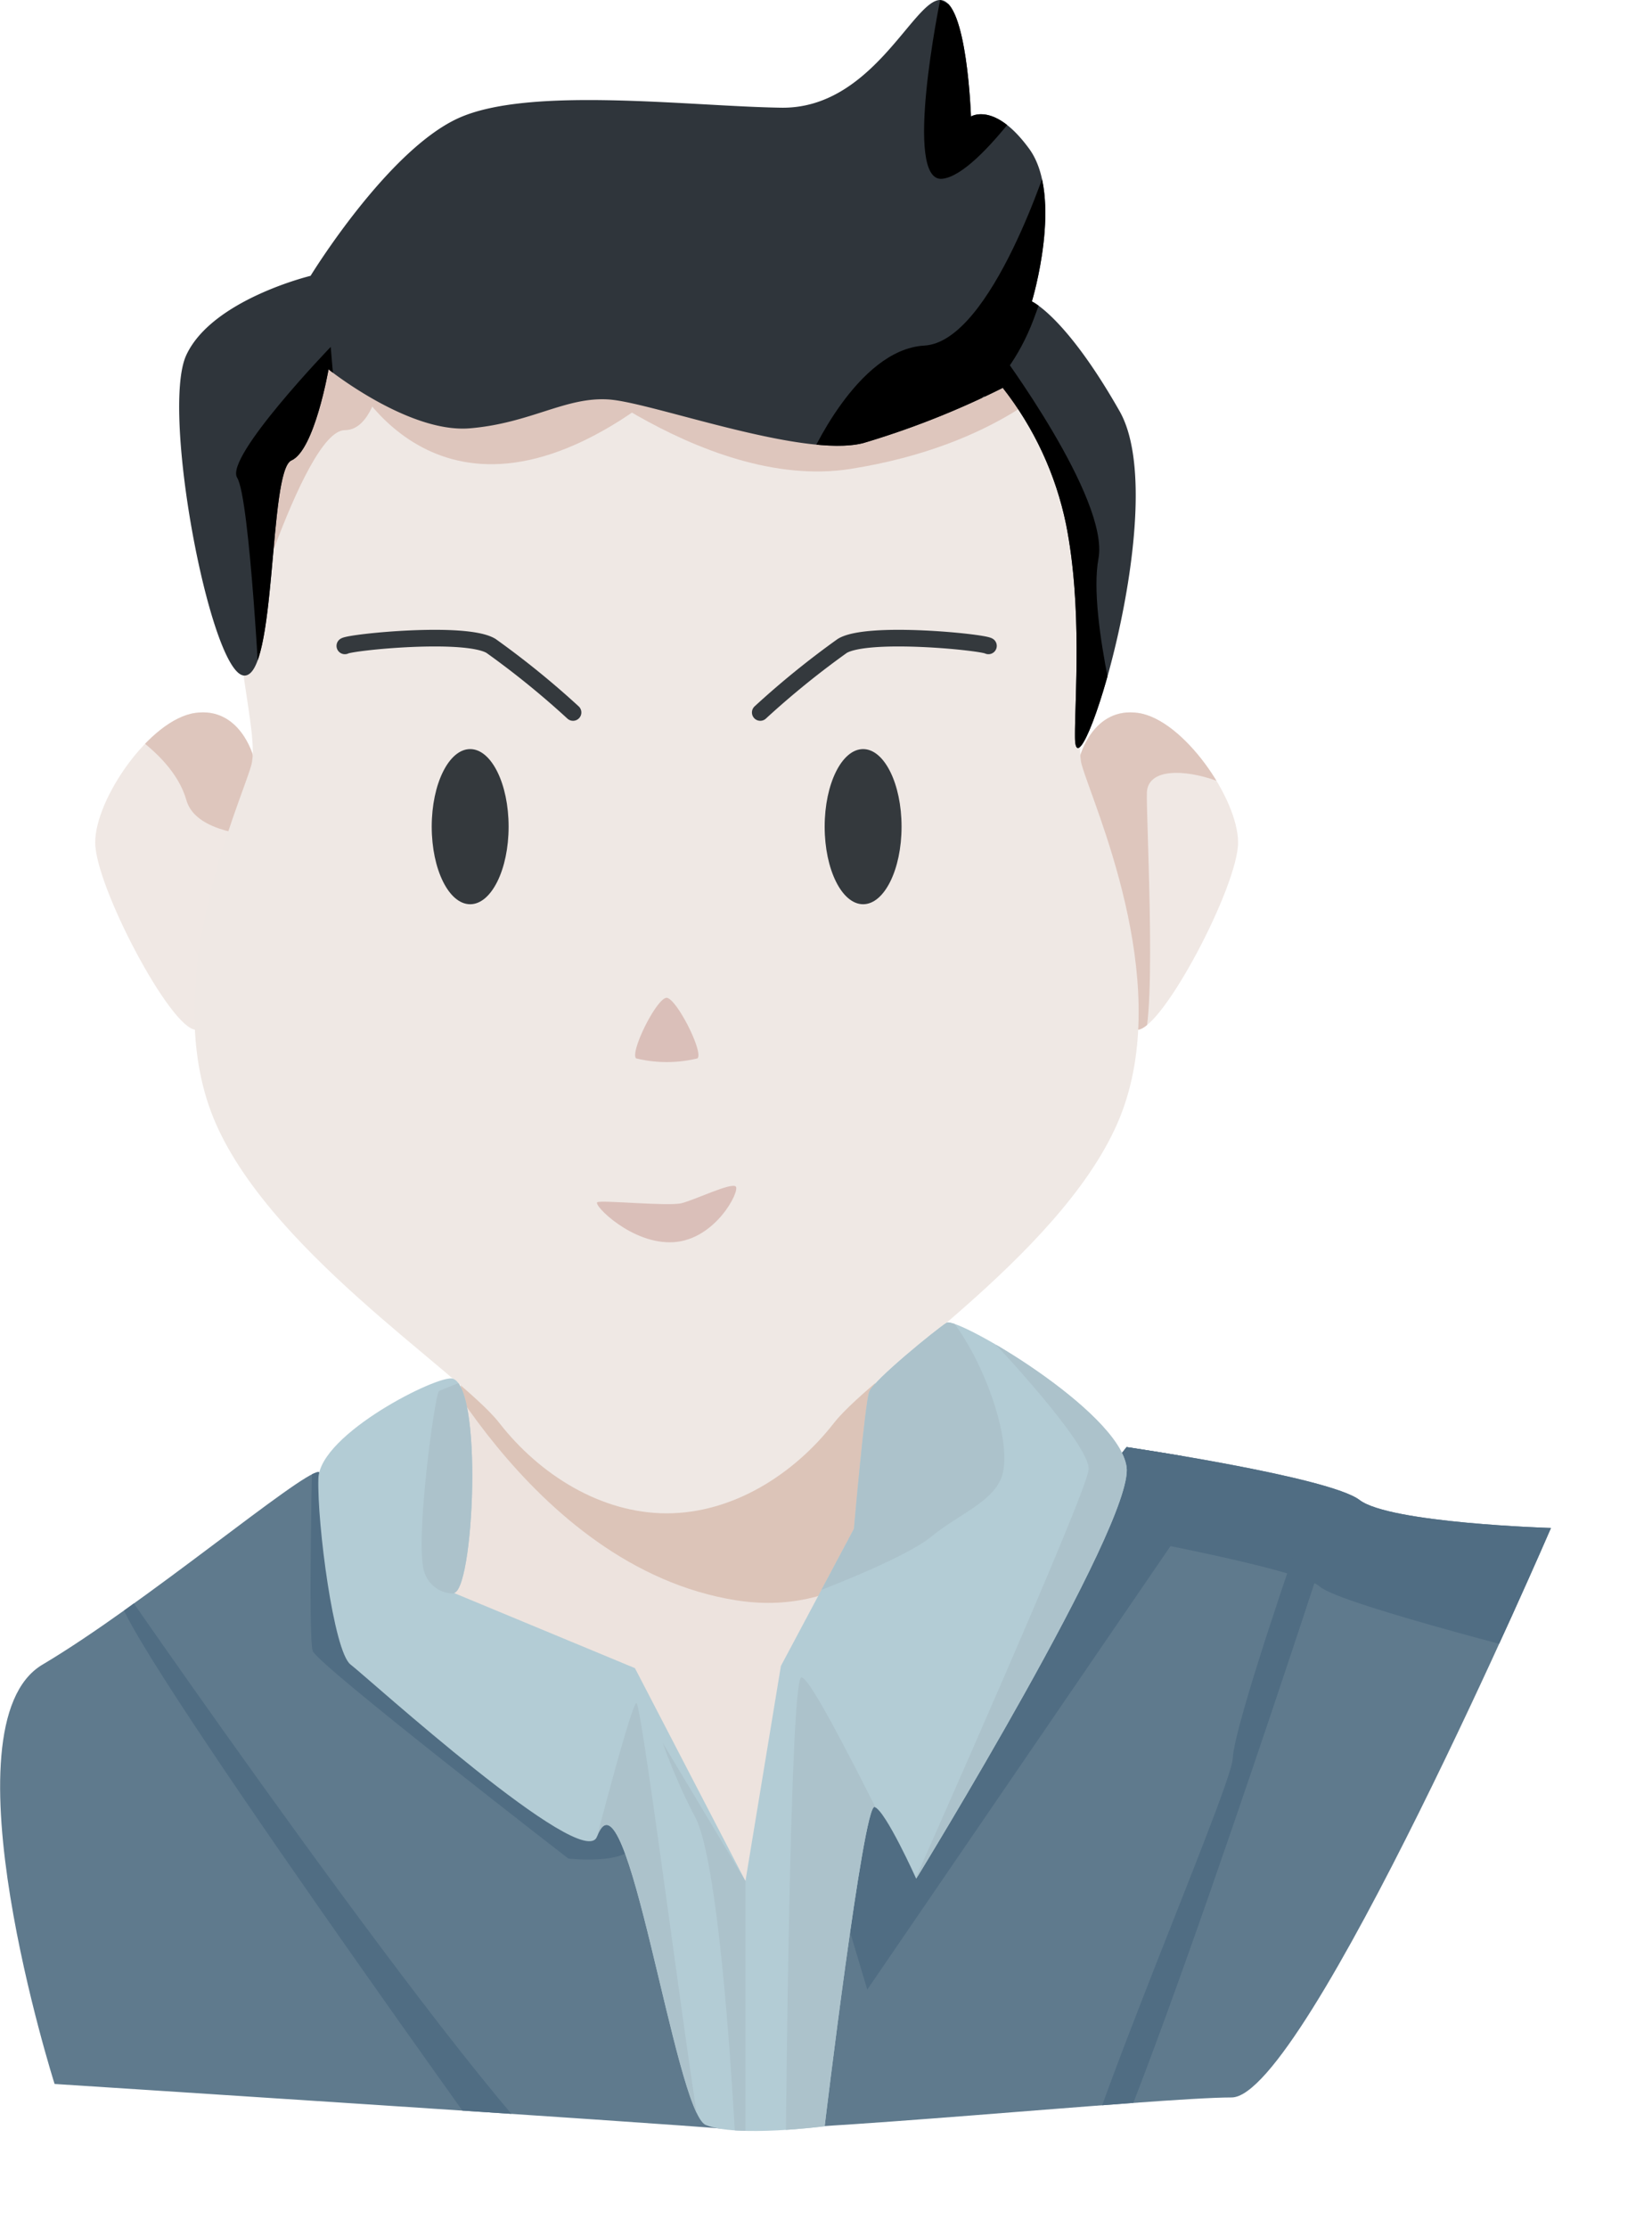 <svg xmlns="http://www.w3.org/2000/svg" xmlns:xlink="http://www.w3.org/1999/xlink" viewBox="0 0 99.26 133.83"><defs><style>.cls-1{fill:#f0e8e4;}.cls-2{fill:#ede3de;}.cls-3{fill:#efe8e4;}.cls-4{fill:#2f353b;}.cls-5{fill:#5f7a8d;}.cls-6{fill:#b3ccd5;}.cls-7{clip-path:url(#clip-path);}.cls-8{fill:#dec6bd;}.cls-9{clip-path:url(#clip-path-2);}.cls-10{clip-path:url(#clip-path-3);}.cls-11{fill:#dcc4b8;}.cls-12{clip-path:url(#clip-path-4);}.cls-13{fill:none;stroke:#34393d;stroke-linecap:round;stroke-linejoin:round;}.cls-14{fill:#34393d;}.cls-15{fill:#dabfb9;}.cls-16{clip-path:url(#clip-path-5);}.cls-17{clip-path:url(#clip-path-6);}.cls-18{fill:#506d83;}.cls-19{clip-path:url(#clip-path-7);}.cls-20{fill:#acc2cb;}</style><clipPath id="clip-path"><path class="cls-1" d="M64.89,45.44s.79-3,3.5-2.61,6,5.16,6,7.78-4.55,11.25-6.05,11.25-5-14.72-5-14.72Z"/></clipPath><clipPath id="clip-path-2"><path class="cls-1" d="M15.22,45.44s-.79-3-3.5-2.61-6,5.16-6,7.78,4.55,11.25,6.05,11.25,5-14.72,5-14.72Z"/></clipPath><clipPath id="clip-path-3"><path class="cls-2" d="M64.44,113.63S54,97.3,52.42,94.18,52.61,83,52.61,83l-25-.23S29,91,27.42,94.14s-11.75,19.49-11.75,19.49Z"/></clipPath><clipPath id="clip-path-4"><path class="cls-3" d="M65,27.24c2.54,8.21-.69,16.3,0,18.72s5.43,12.71,2.43,20.8S52.54,82.36,50.11,85.48,44,90.91,40.06,90.91,32.43,88.6,30,85.48,15.67,74.85,12.67,66.76,14.4,48.38,15.09,46s-2.54-10.52,0-18.72S32.31,17.07,40.29,17.07,62.48,19,65,27.24Z"/></clipPath><clipPath id="clip-path-5"><path class="cls-4" d="M14.65,40.58c2,.18,1.47-12.31,2.86-12.92s2.23-5.47,2.23-5.47,4.81,3.85,8.49,3.54S34,23.81,36.61,24s11.61,3.54,15.25,2.62a51.12,51.12,0,0,0,8.39-3.32,19.7,19.7,0,0,1,3.8,8.18c1,5,.52,10.6.54,12.79,0,4.35,5.92-13.87,2.68-19.57S62,18.11,62,18.11s1.92-6.32-.16-9.17S58.34,7,58.34,7s-.23-7-1.85-7-4.08,6.55-9.55,6.47-15.1-1.31-19.38.62-8.9,9.48-8.9,9.48S12.73,18,11.19,21.34,12.64,40.4,14.65,40.58Z"/></clipPath><clipPath id="clip-path-6"><path class="cls-5" d="M67.69,86.93s12.18,1.79,14,3.18,11.5,1.68,11.5,1.68S78.42,126,74,126s-26.79,2.23-30.43,1.89-40.29-2.7-40.29-2.7S-3.57,103.63,2.55,100,18.09,88.43,19.13,88.43c.44,0,6.43,9.87,15,14.62,2.85,1.59,8.22,13,11.53,12.9,3.09-.1,4.27-12.2,7.54-14.54C60.84,95.93,67.69,86.93,67.69,86.93Z"/></clipPath><clipPath id="clip-path-7"><path class="cls-6" d="M52.23,83.6c-.26.68-.92,8.24-.92,8.24l-4.39,8.24L44.79,113l-6.64-12.79L27.07,95.61c1.32,1.27,2.06-12.14.14-12.79-.82-.28-8,3.31-8.08,6s.92,10.4,1.93,11.17,14,12.56,14.81,10.34c1.79-4.79,4.69,16.55,6.53,17.32s7.15.08,7.15.08,2.33-19.42,3-19.18,2.5,4.31,2.5,4.31,13.1-21.34,12.64-24.73-10.2-9.05-10.81-8.67S52.48,82.93,52.23,83.6Z"/></clipPath></defs><title>Ресурс 5</title><g id="Слой_2" data-name="Слой 2"><g id="Слой_6" data-name="Слой 6"><path class="cls-1" d="M64.89,45.44s.79-3,3.5-2.61,6,5.16,6,7.78-4.55,11.25-6.05,11.25-5-14.72-5-14.72Z"/><g class="cls-7"><path class="cls-8" d="M68.43,62.71c1.2.49.42-13.7.48-15.1.12-2.91,8.71.17,7.17,2.62l4.78.15S71.26,39.64,68.43,39.6s-9.93,7.4-9,8.32,6.63,15.56,6.63,15.56Z"/></g><path class="cls-1" d="M15.22,45.44s-.79-3-3.5-2.61-6,5.16-6,7.78,4.55,11.25,6.05,11.25,5-14.72,5-14.72Z"/><g class="cls-9"><path class="cls-8" d="M5.69,42.8s4.58,2,5.51,5.27,9.86,2,9.86,2L16.71,38.52Z"/></g><path class="cls-2" d="M64.44,113.63S54,97.3,52.42,94.18,52.61,83,52.61,83l-25-.23S29,91,27.42,94.14s-11.75,19.49-11.75,19.49Z"/><g class="cls-10"><path class="cls-11" d="M24.84,79.13s6.88,15,19.36,17,17-15.43,17-15.43-10.92-3.12-11-3.29S24.84,79.13,24.84,79.13Z"/></g><path class="cls-3" d="M65,27.24c2.54,8.21-.69,16.3,0,18.72s5.43,12.71,2.43,20.8S52.54,82.36,50.11,85.48,44,90.91,40.06,90.91,32.43,88.6,30,85.48,15.67,74.85,12.67,66.76,14.4,48.38,15.09,46s-2.54-10.52,0-18.72S32.31,17.07,40.29,17.07,62.48,19,65,27.24Z"/><g class="cls-12"><path class="cls-8" d="M14.08,40.17s4.09-14.33,6.64-14.33,2.71-7.08,2.38-7.17S18,18.26,18,18.26l-4.67,8.92Z"/><path class="cls-8" d="M20.72,21.92s4.72,10.81,16.55,3.33S27.51,13.09,27.1,13.09,20.72,21.92,20.72,21.92Z"/><path class="cls-8" d="M51.1,28.17c9-1.42,12.75-5.69,12.75-5.69l-7.33-7.81L35.18,17.07l-3,3.61S42.1,29.59,51.1,28.17Z"/></g><path class="cls-13" d="M34.43,42.8a51.82,51.82,0,0,0-4.93-4c-1.54-.92-8.38-.23-8.78,0"/><path class="cls-13" d="M45.68,42.8a51.82,51.82,0,0,1,4.93-4c1.54-.92,8.38-.23,8.78,0"/><ellipse class="cls-14" cx="28.25" cy="49.66" rx="2.31" ry="4.66"/><ellipse class="cls-14" cx="51.86" cy="49.66" rx="2.31" ry="4.66"/><path class="cls-15" d="M40.06,59.94h0c-.6,0-2.22,3.26-1.84,3.64a7.81,7.81,0,0,0,3.69,0C42.28,63.2,40.66,60,40.06,59.94Z"/><path class="cls-15" d="M35.89,72.22c.29-.14,4.25.26,5.06.06s3-1.27,3.26-1S43,74.45,40.49,74.62,35.61,72.36,35.89,72.22Z"/><path class="cls-4" d="M14.65,40.58c2,.18,1.47-12.31,2.86-12.92s2.23-5.47,2.23-5.47,4.81,3.85,8.49,3.54S34,23.81,36.61,24s11.61,3.54,15.25,2.62a51.12,51.12,0,0,0,8.39-3.32,19.7,19.7,0,0,1,3.8,8.18c1,5,.52,10.6.54,12.79,0,4.35,5.92-13.87,2.68-19.57S62,18.11,62,18.11s1.92-6.32-.16-9.17S58.34,7,58.34,7s-.23-7-1.85-7-4.08,6.55-9.55,6.47-15.1-1.31-19.38.62-8.9,9.48-8.9,9.48S12.73,18,11.19,21.34,12.64,40.4,14.65,40.58Z"/><g class="cls-16"><path d="M63.09,9.36s-3.47,11.17-7.55,11.4-6.93,6.86-6.93,6.86,10.09.54,13.48-8.4S63.09,9.36,63.09,9.36Z"/><path d="M58.62,25.54,60,21s6.67,8.95,6,12.56,1.69,11.94,1.69,11.94L60,48Z"/><path d="M56.49,0s-2.26,11,.13,10.74S63.4,3.5,63.4,3.5Z"/><path d="M20.18,24.46l-.31-3.62s-6.39,6.63-5.62,7.86,1.39,13.71,1.39,13.71l5.93-12.1Z"/></g><path class="cls-5" d="M67.69,86.93s12.18,1.79,14,3.18,11.5,1.68,11.5,1.68S78.42,126,74,126s-26.79,2.23-30.43,1.89-40.29-2.7-40.29-2.7S-3.57,103.63,2.55,100,18.09,88.43,19.13,88.43c.44,0,6.43,9.87,15,14.62,2.85,1.59,8.22,13,11.53,12.9,3.09-.1,4.27-12.2,7.54-14.54C60.84,95.93,67.69,86.93,67.69,86.93Z"/><g class="cls-17"><path class="cls-18" d="M66.13,92.07s12,2.16,13.17,3.24,15.33,4.62,15.33,4.62l4.62-13L72.2,84.6H67.69Z"/><path class="cls-18" d="M19.6,87.58s.52,10.32,1.85,11.88,16.13,8.67,16.7,10.69-4,1.5-4,1.5S19.08,100,18.79,99.18s0-13.12,0-13.12Z"/><polygon class="cls-18" points="72.2 90.14 52.11 119.52 49.11 109.48 54.42 95.69 69.83 84.44 72.2 90.14"/><path class="cls-18" d="M79.54,93.38s-13.25,40.76-15.1,40.45,9.55-26.2,9.63-28.2,4.08-13.48,4.08-13.48Z"/><path class="cls-18" d="M7.66,95.77s24.65,35.67,27.81,35.67S32,132.67,32,132.67,6.12,96.85,7.2,95.84"/></g><path class="cls-6" d="M52.23,83.6c-.26.68-.92,8.24-.92,8.24l-4.39,8.24L44.79,113l-6.64-12.79L27.07,95.61c1.32,1.27,2.06-12.14.14-12.79-.82-.28-8,3.31-8.08,6s.92,10.4,1.93,11.17,14,12.56,14.81,10.34c1.79-4.79,4.69,16.55,6.53,17.32s7.15.08,7.15.08,2.33-19.42,3-19.18,2.5,4.31,2.5,4.31,13.1-21.34,12.64-24.73-10.2-9.05-10.81-8.67S52.48,82.93,52.23,83.6Z"/><g class="cls-19"><path class="cls-20" d="M48.57,95.81s5.72-2.12,7.4-3.51,4-2.18,4.31-3.93c.72-3.89-4.74-14.55-7.43-9.71Z"/><path class="cls-20" d="M55,113.18c-.21,0-6.17-12.64-6.86-12.41s-.92,27.62-.92,27.62h5l1.93-12.52Z"/><path class="cls-20" d="M59.55,80.47s6,6.32,5.86,7.82S55,112.87,55,112.87s16.41-19.61,16-22-5.47-8.32-5.47-8.32Z"/><path class="cls-20" d="M42.17,128.51c-.31-.12-3.58-26.2-3.93-26.2s-3.35,11.79-3.35,11.79Z"/><path class="cls-20" d="M27.88,95.61a1.83,1.83,0,0,1-2.39-1.19c-.58-1.81.65-10.75.89-10.86s3-1.19,3-1.19l.23,9.36Z"/><path class="cls-20" d="M44.79,113V131.9l-.55-2.16s-.79-17.09-2.42-20.48a35,35,0,0,1-2-4.56Z"/></g></g></g></svg>